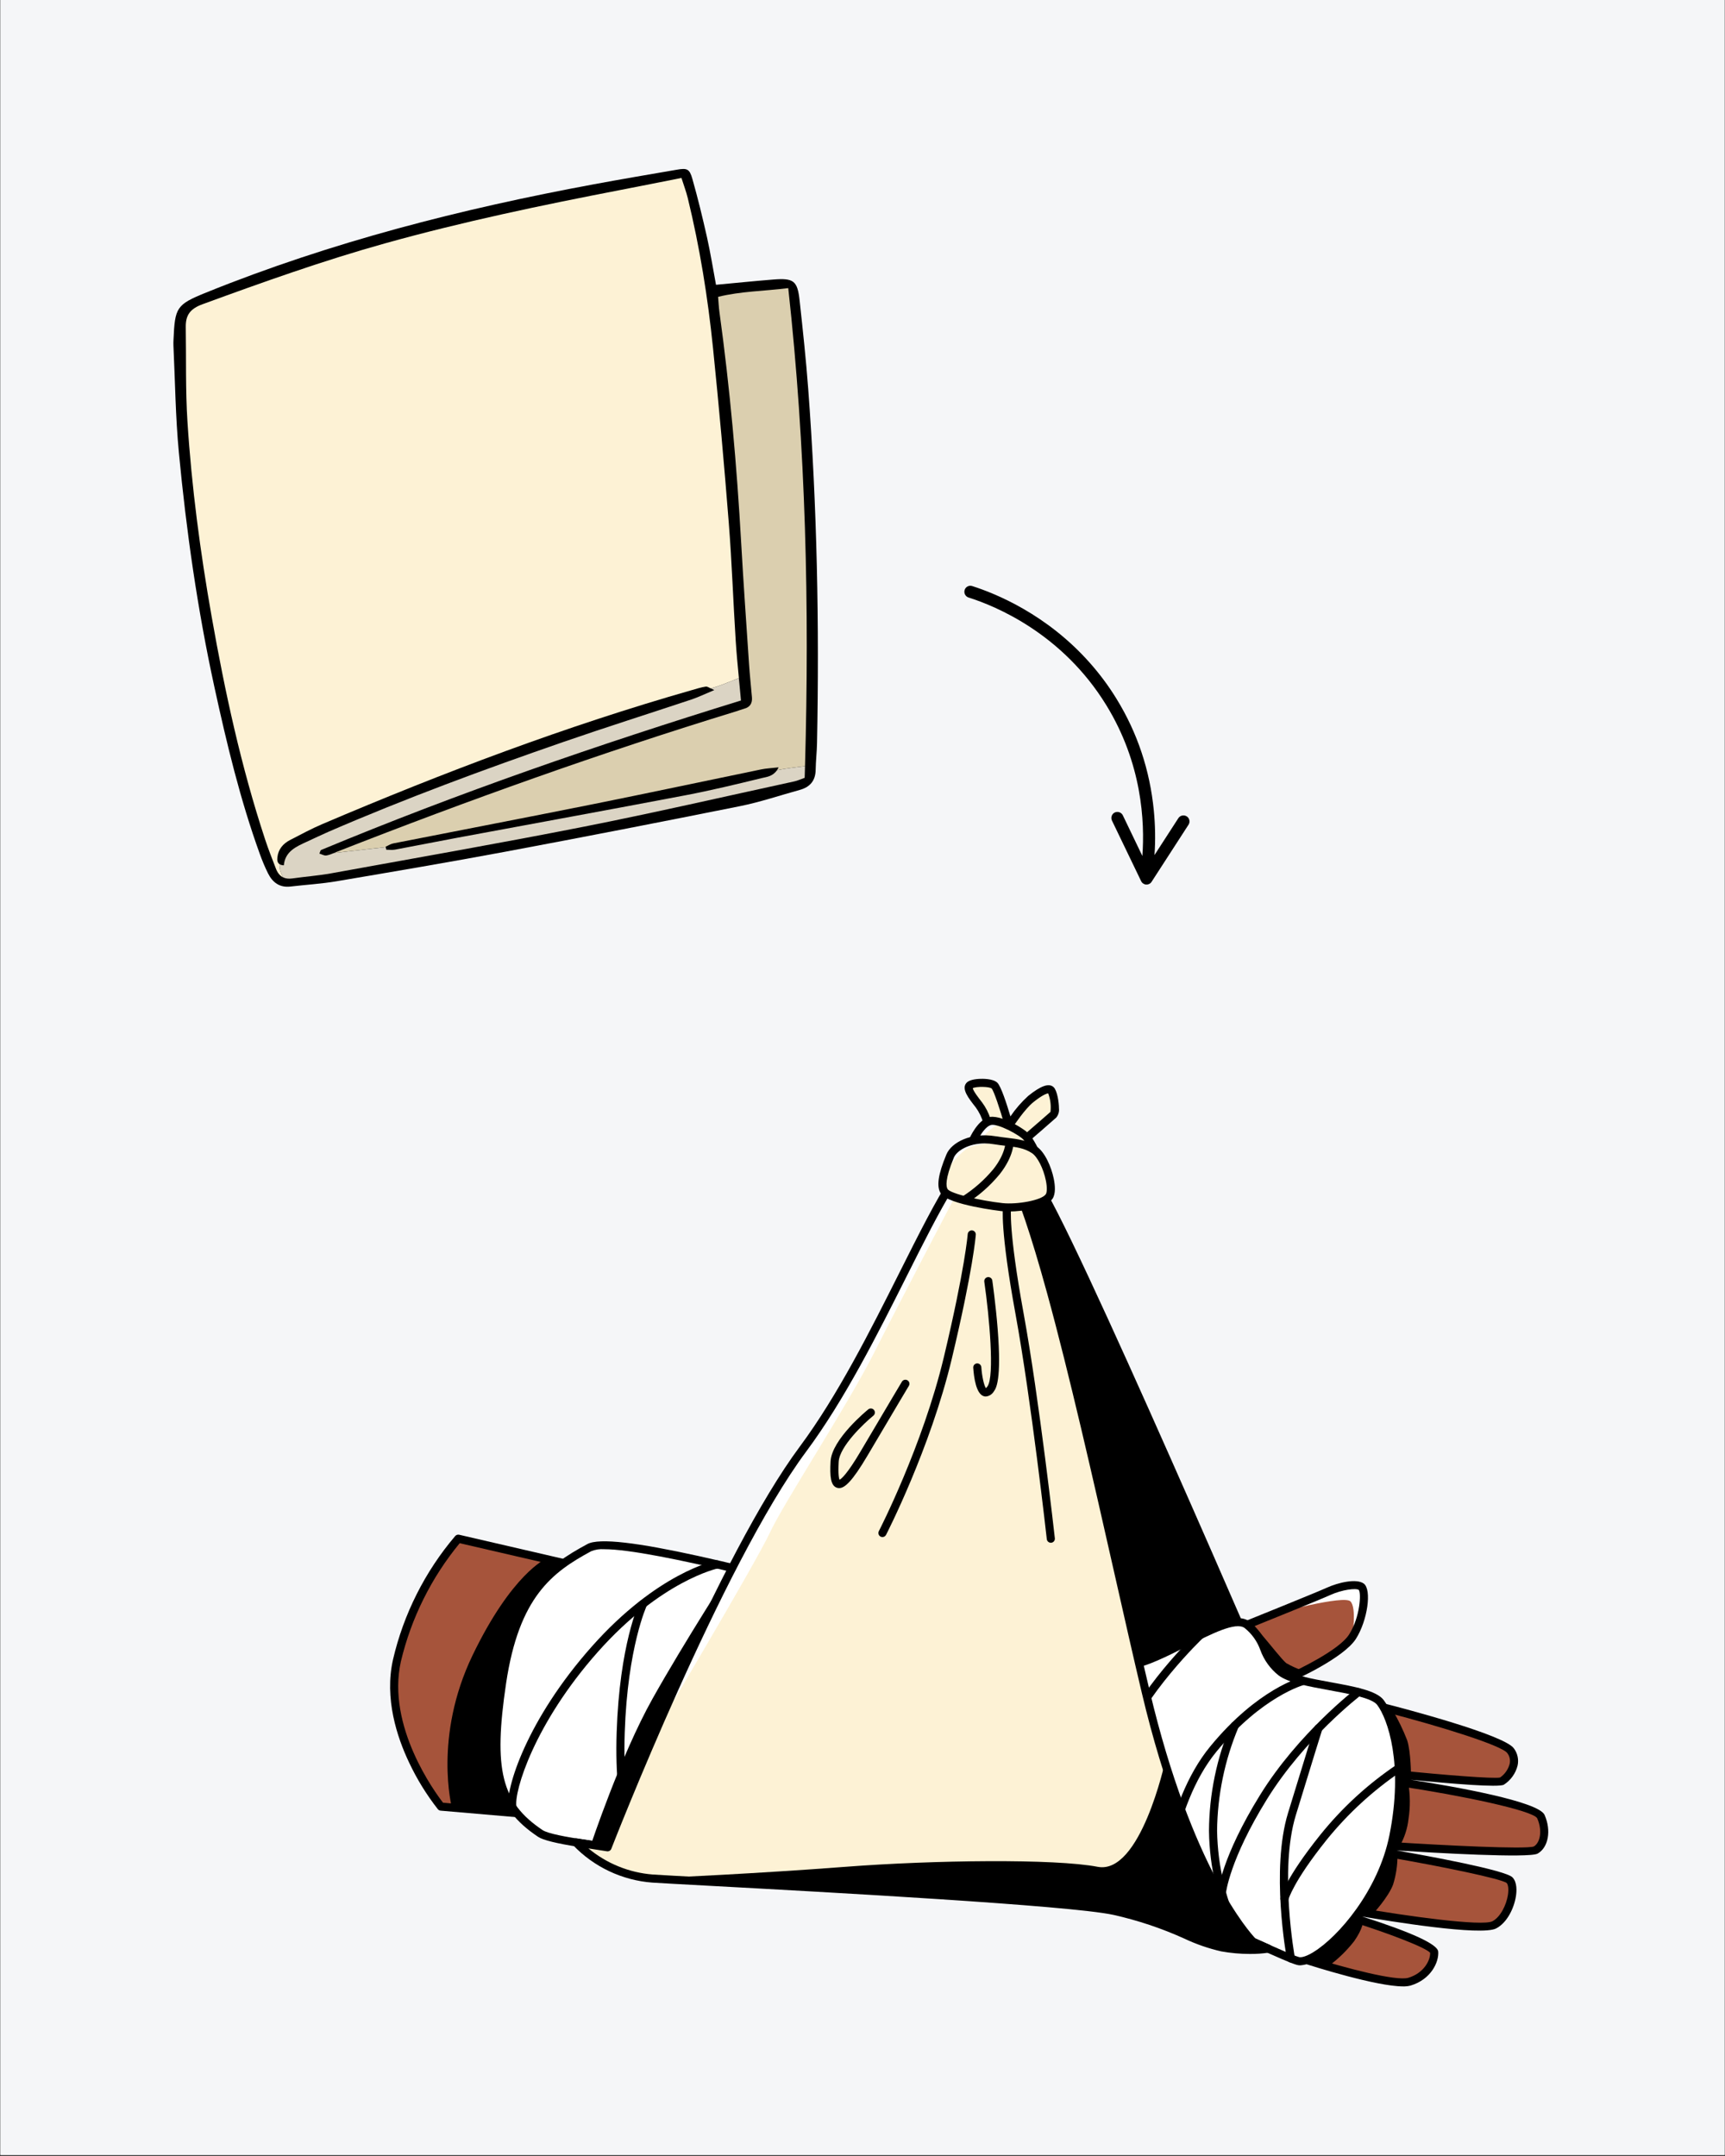 <svg xmlns="http://www.w3.org/2000/svg" xmlns:xlink="http://www.w3.org/1999/xlink" width="1080" zoomAndPan="magnify" viewBox="0 0 810 1012.5" height="1350" preserveAspectRatio="xMidYMid meet" version="1.0"><rect x="0" y="0" width="810" height="1012.5" fill="#333333" stroke="none"/><defs><clipPath id="c0d3a231ab"><path d="M 0.199 0 L 809.801 0 L 809.801 1012 L 0.199 1012 Z M 0.199 0 " clip-rule="nonzero"/></clipPath><clipPath id="319884134f"><path d="M 81.16 79 L 384.762 79 L 384.762 416.887 L 81.16 416.887 Z M 81.16 79 " clip-rule="nonzero"/></clipPath><clipPath id="e9ac3afd80"><path d="M 452 506.441 L 498 506.441 L 498 537 L 452 537 Z M 452 506.441 " clip-rule="nonzero"/></clipPath><clipPath id="1e795b7260"><path d="M 611 799 L 728 799 L 728 932.984 L 611 932.984 Z M 611 799 " clip-rule="nonzero"/></clipPath><clipPath id="4ac147ddd8"><path d="M 452 275 L 559 275 L 559 416 L 452 416 Z M 452 275 " clip-rule="nonzero"/></clipPath><clipPath id="fc1f72a044"><path d="M 538.129 416.824 L 430.773 295.613 L 468.371 262.312 L 575.727 383.523 Z M 538.129 416.824 " clip-rule="nonzero"/></clipPath><clipPath id="32de2a1461"><path d="M 430.773 295.613 L 538.129 416.824 L 575.727 383.523 L 468.371 262.312 Z M 430.773 295.613 " clip-rule="nonzero"/></clipPath><clipPath id="d36cdc50d2"><path d="M 430.773 295.613 L 538.129 416.824 L 575.727 383.523 L 468.371 262.312 Z M 430.773 295.613 " clip-rule="nonzero"/></clipPath></defs><g clip-path="url(#c0d3a231ab)"><path fill="#ffffff" d="M 0.199 0 L 809.801 0 L 809.801 1012 L 0.199 1012 Z M 0.199 0 " fill-opacity="1" fill-rule="nonzero"/><path fill="#f5f6f8" d="M 0.199 0 L 809.801 0 L 809.801 1012 L 0.199 1012 Z M 0.199 0 " fill-opacity="1" fill-rule="nonzero"/></g><g clip-path="url(#319884134f)"><path fill="#000000" d="M 383.645 349.004 C 383.562 353.188 383.074 357.355 383.004 361.535 C 382.922 366.711 380.293 369.664 375.473 370.984 C 366.145 373.547 356.938 376.691 347.473 378.586 C 310.812 385.941 274.105 393.09 237.348 399.969 C 210.969 404.898 184.492 409.379 158.031 413.859 C 150.895 415.07 143.625 415.492 136.418 416.336 C 131.297 416.938 127.988 414.418 125.852 410.141 C 124.379 407.199 123.113 404.121 121.996 401.031 C 112.762 375.508 106.469 349.195 100.695 322.734 C 92.758 286.332 87.5 249.504 83.984 212.445 C 82.406 195.789 82.23 179.012 81.438 162.289 C 81.398 161.402 81.426 160.531 81.465 159.645 C 82.148 144.352 82.719 143.086 96.844 137.367 C 155.637 113.602 216.688 98.062 278.875 86.539 C 291.852 84.129 304.859 81.922 317.867 79.688 C 322.59 78.871 323.777 79.266 325.098 83.953 C 327.684 93.035 329.918 102.242 331.988 111.461 C 333.621 118.75 334.781 126.129 336.211 133.742 C 345.605 132.871 354.336 131.973 363.066 131.277 C 372.684 130.5 374.465 131.836 375.473 141.137 C 376.973 154.934 378.469 168.73 379.504 182.566 C 383.672 237.969 384.75 293.465 383.645 349.004 Z M 383.645 349.004 " fill-opacity="1" fill-rule="nonzero"/></g><path fill="#dbcfaf" d="M 378.008 359.777 C 373.594 360.352 369.156 360.828 364.836 361.699 C 365.109 361.305 365.367 360.867 365.613 360.363 C 362.234 360.746 359.77 360.84 357.387 361.332 C 331.32 366.695 305.293 372.266 279.199 377.512 C 247.715 383.828 216.172 389.875 184.656 396.086 C 183.406 396.332 182.262 397.109 181.062 397.641 C 181.074 397.707 181.09 397.773 181.102 397.828 L 156.848 400.566 C 157.297 400.375 157.762 400.184 158.211 400.008 C 219.891 375.793 282.25 353.5 345.621 334.078 C 346.887 333.699 348.113 333.195 349.379 332.852 C 352.211 332.117 353.328 330.238 353.086 327.461 C 352.633 322.203 352.062 316.945 351.707 311.676 C 350.441 292.773 349.105 273.867 348.031 254.953 C 345.977 218.645 342.773 182.445 337.805 146.41 C 337.504 144.258 337.422 142.078 337.191 139.406 C 347.883 136.766 358.613 136.738 370.137 135.309 C 378.387 210.27 380.105 284.898 378.008 359.777 Z M 378.008 359.777 " fill-opacity="1" fill-rule="nonzero"/><path fill="#fdf2d5" d="M 131.27 405.836 C 131.188 408.18 131.855 410.289 133.027 412.074 C 131.449 411.34 130.316 409.922 129.543 407.895 C 127.812 403.371 126.016 398.863 124.504 394.273 C 113.227 360.105 105.641 325.035 99.402 289.68 C 94.035 259.297 89.977 228.707 88.016 197.914 C 87.078 183.207 87.457 168.402 87.227 153.652 C 87.133 147.988 89.242 145.004 95.223 142.828 C 123.535 132.461 151.902 122.344 180.965 114.238 C 217.465 104.066 254.508 96.332 291.676 89.152 C 300.938 87.371 310.172 85.504 319.988 83.57 C 321.023 86.84 322.184 89.891 322.957 93.023 C 328.598 116.176 332.371 139.668 334.793 163.336 C 337.598 190.727 340.051 218.168 342.215 245.609 C 343.672 264.062 344.285 282.57 345.473 301.039 C 345.84 306.758 346.383 312.48 346.957 318.445 C 342.531 320.199 338.238 322.012 333.785 323.305 C 332.613 322.719 331.988 322.34 331.418 322.434 C 329.25 322.762 327.141 323.43 325.027 324.043 C 265.746 340.957 208.219 362.773 151.551 386.922 C 146.305 389.152 141.254 391.879 136.172 394.508 C 132.879 396.207 130.617 398.879 130.25 402.703 C 130.113 403.93 130.234 405.156 131.27 405.836 Z M 131.27 405.836 " fill-opacity="1" fill-rule="nonzero"/><path fill="#dbd4c4" d="M 378.008 359.777 C 377.953 361.617 377.898 363.441 377.844 365.281 C 375.867 365.973 374.48 366.641 373.023 366.953 C 340.133 374.105 307.336 381.676 274.324 388.199 C 234.828 396.004 195.145 402.938 155.527 410.129 C 149.48 411.23 143.309 411.668 137.207 412.539 C 135.562 412.77 134.172 412.605 133.016 412.062 C 131.844 410.277 131.176 408.168 131.258 405.824 C 131.719 406.137 132.375 406.328 133.273 406.367 C 133.887 399.871 138.98 397.625 144.031 395.309 C 147.438 393.758 150.801 392.121 154.219 390.625 C 190.363 374.965 227.285 361.344 264.48 348.461 C 284.418 341.555 304.547 335.211 324.566 328.535 C 327.809 327.461 330.914 325.934 335.406 324.07 C 334.766 323.797 334.234 323.539 333.773 323.305 C 338.227 322 342.516 320.199 346.941 318.445 C 347.27 321.848 347.609 325.336 347.938 328.957 C 281.012 349.633 215.152 372.363 150.746 399.191 C 150.461 399.312 150.391 399.941 149.984 400.867 C 151.129 401.207 152.258 401.914 153.254 401.75 C 154.477 401.547 155.676 401.07 156.859 400.582 L 181.117 397.844 C 181.211 398.238 181.293 398.648 181.391 399.043 C 182.777 399.043 184.195 399.258 185.527 399 C 195.266 397.188 204.965 395.242 214.699 393.43 C 250.398 386.785 286.121 380.289 321.789 373.492 C 333.883 371.191 345.867 368.289 357.836 365.375 C 360.031 364.844 362.793 364.652 364.852 361.699 C 369.156 360.84 373.594 360.352 378.008 359.777 Z M 378.008 359.777 " fill-opacity="1" fill-rule="nonzero"/><path fill="#fdf2d5" d="M 463.578 526.992 C 462.762 524.055 461.453 521.352 459.656 518.891 C 456.926 515.418 453.828 511.449 455.191 509.836 C 456.555 508.223 464.988 507.977 466.98 509.836 C 468.973 511.695 473.738 528.664 473.738 528.664 C 473.738 528.664 479.508 519.754 483.973 516.156 C 488.438 512.559 492.113 510.699 493.438 511.938 C 494.766 513.18 496.25 521.984 494.637 523.473 C 493.027 524.961 482.238 534.266 482.238 534.266 Z M 463.578 526.992 " fill-opacity="1" fill-rule="nonzero"/><g clip-path="url(#e9ac3afd80)"><path fill="#000000" d="M 482.242 536.172 C 482.004 536.172 481.773 536.129 481.551 536.043 L 462.898 528.766 C 462.301 528.527 461.918 528.094 461.758 527.469 C 461.008 524.789 459.816 522.32 458.184 520.066 C 454.688 515.617 451.387 511.414 453.762 508.605 C 454.699 507.5 456.723 506.848 459.773 506.668 C 461.234 506.59 466.176 506.461 468.297 508.449 C 470.008 510.051 472.699 518.336 474.465 524.277 C 476.863 520.75 479.641 517.551 482.793 514.68 C 488.785 509.844 492.59 508.535 494.746 510.559 C 496.434 512.141 497.262 517.773 497.25 520.48 C 497.344 521.273 497.277 522.051 497.051 522.816 C 496.82 523.578 496.449 524.266 495.934 524.875 C 494.32 526.371 483.926 535.336 483.484 535.715 C 483.125 536.023 482.715 536.172 482.242 536.172 Z M 475.43 529.57 L 481.867 532.082 C 484.402 529.895 491.715 523.574 493.262 522.168 C 493.602 519.184 493.246 516.281 492.195 513.465 C 491.477 513.523 489.289 514.324 485.172 517.648 C 481.281 520.777 476.152 528.473 475.43 529.57 Z M 465.148 525.559 L 471.602 528.078 C 469.469 520.641 466.691 512.359 465.66 511.199 C 464.625 510.25 458.504 510.152 456.781 511.02 C 456.973 512.383 459.781 515.953 461.156 517.715 C 462.934 520.105 464.262 522.719 465.148 525.559 Z M 465.148 525.559 " fill-opacity="1" fill-rule="nonzero"/></g><path fill="#fdf2d5" d="M 456.82 535.668 C 456.82 535.668 460.152 528.059 464.492 526.582 C 468.832 525.102 480.367 531.789 482.23 534.27 C 483.508 536.051 484.625 537.934 485.578 539.91 Z M 456.82 535.668 " fill-opacity="1" fill-rule="nonzero"/><path fill="#ffffff" d="M 470.004 527.156 C 467.551 528.5 465.297 530.129 463.254 532.035 C 461.27 534.27 461.387 535.078 461.387 535.078 L 456.824 535.648 C 456.824 535.648 460.84 527.254 464.809 526.477 C 468.781 525.695 470.004 527.156 470.004 527.156 Z M 470.004 527.156 " fill-opacity="1" fill-rule="nonzero"/><path fill="#000000" d="M 485.594 541.816 C 485.5 541.816 485.406 541.809 485.312 541.797 L 456.559 537.551 C 456.414 537.531 456.273 537.492 456.137 537.438 C 456 537.387 455.871 537.316 455.754 537.234 C 455.633 537.152 455.523 537.055 455.426 536.945 C 455.328 536.836 455.242 536.719 455.172 536.59 C 455.102 536.465 455.047 536.328 455.004 536.188 C 454.965 536.047 454.941 535.902 454.934 535.758 C 454.93 535.613 454.938 535.469 454.965 535.324 C 454.992 535.18 455.035 535.039 455.094 534.906 C 455.473 534.051 458.898 526.492 463.891 524.781 C 469.473 522.867 481.742 530.434 483.766 533.133 C 485.125 535.02 486.305 537.008 487.312 539.105 C 487.383 539.25 487.43 539.398 487.461 539.559 C 487.492 539.715 487.5 539.875 487.492 540.031 C 487.48 540.191 487.449 540.348 487.402 540.5 C 487.352 540.652 487.285 540.797 487.199 540.934 C 487.113 541.066 487.012 541.191 486.895 541.301 C 486.777 541.41 486.648 541.504 486.508 541.582 C 486.367 541.656 486.219 541.715 486.066 541.758 C 485.91 541.797 485.754 541.816 485.594 541.816 Z M 459.742 534.18 L 482.105 537.477 C 481.688 536.789 481.215 536.074 480.723 535.414 C 479.043 533.172 468.238 527.293 465.129 528.379 C 463.07 529.074 461.031 531.938 459.742 534.176 Z M 459.742 534.18 " fill-opacity="1" fill-rule="nonzero"/><path fill="#000000" d="M 465.207 539.137 C 465.207 539.137 473.305 539.602 486.695 555.973 C 500.086 572.348 602.352 810.359 602.352 810.359 L 533.777 847.844 Z M 465.207 539.137 " fill-opacity="1" fill-rule="nonzero"/><path fill="#000000" d="M 533.789 849.746 C 533.516 849.746 533.254 849.691 533.004 849.574 C 532.43 849.316 532.07 848.875 531.934 848.258 L 463.355 539.551 C 463.219 538.934 463.355 538.387 463.766 537.906 C 464.172 537.418 464.691 537.195 465.324 537.238 C 466.238 537.293 474.645 538.23 488.184 554.773 C 501.59 571.16 599.934 799.879 604.113 809.605 C 604.207 809.824 604.258 810.051 604.266 810.285 C 604.277 810.523 604.242 810.754 604.164 810.977 C 604.086 811.199 603.973 811.402 603.82 811.582 C 603.668 811.762 603.488 811.91 603.277 812.023 L 534.703 849.516 C 534.418 849.672 534.113 849.75 533.789 849.746 Z M 467.781 541.93 L 535.105 844.965 L 599.941 809.52 C 590.98 788.703 497.746 572.465 485.242 557.18 C 477.105 547.242 471.043 543.402 467.781 541.93 Z M 467.781 541.93 " fill-opacity="1" fill-rule="nonzero"/><path fill="#a6543b" d="M 585.57 763.031 C 585.57 763.031 618.766 749.652 623.941 747.297 C 629.117 744.945 636.809 743.422 639.258 745.215 C 641.703 747.012 640.57 759.992 635.09 768.609 C 629.605 777.223 606.25 787.652 606.25 787.652 L 588.461 788.344 Z M 585.57 763.031 " fill-opacity="1" fill-rule="nonzero"/><path fill="#ffffff" d="M 639.137 745.32 C 636.688 743.527 628.996 745.047 623.82 747.402 C 620.902 748.73 609.07 753.562 599.309 757.527 C 599.32 757.527 631.047 748.996 634.109 752.031 C 637.172 755.07 634.965 768.715 634.965 768.715 C 640.449 760.094 641.582 747.117 639.137 745.32 Z M 639.137 745.32 " fill-opacity="1" fill-rule="nonzero"/><path fill="#000000" d="M 584.902 762.609 C 586.422 763.004 587.836 763.641 589.141 764.516 C 590.445 765.395 591.566 766.461 592.508 767.719 C 596.473 772.328 602.039 779.496 603.961 781.031 C 606.605 782.562 609.379 783.805 612.281 784.754 L 606.258 787.656 C 606.258 787.656 599.633 788.84 591.617 779.699 C 583.602 770.559 584.902 762.609 584.902 762.609 Z M 584.902 762.609 " fill-opacity="1" fill-rule="nonzero"/><path fill="#a6543b" d="M 649.734 801.871 C 649.734 801.871 704.812 816.016 709.301 822.156 C 713.785 828.297 707.914 834.953 705.219 836.473 C 702.527 837.992 656.965 833.332 656.965 833.332 L 657.004 836.887 C 657.004 836.887 720.602 846.438 723.543 853.105 C 726.484 859.777 725.117 866.555 721.07 868.836 C 717.023 871.113 653.18 866.934 653.18 866.934 L 652.203 870.316 C 652.203 870.316 705.449 879.496 708.84 882.973 C 712.227 886.453 708.84 900.176 701.684 903.941 C 694.527 907.707 638.441 897.898 638.441 897.898 L 636.012 900.887 C 636.012 900.887 673.086 912.555 673.426 916.668 C 673.762 920.781 670.422 928.059 661.844 930.641 C 653.266 933.227 613.527 920.469 613.527 920.469 Z M 649.734 801.871 " fill-opacity="1" fill-rule="nonzero"/><path fill="#000000" d="M 613.555 920.441 C 613.555 920.441 617.711 921.773 623.613 923.484 C 628.25 920.09 632.336 916.133 635.871 911.609 C 640.152 905.5 640.094 902.168 640.094 902.168 C 637.613 901.352 636.039 900.855 636.039 900.855 L 638.465 897.867 C 638.465 897.867 640.828 898.281 644.609 898.898 C 644.609 898.898 651.934 891.004 654.152 885.008 C 655.578 880.441 656.258 875.77 656.195 870.984 C 653.723 870.547 652.227 870.289 652.227 870.289 L 653.203 866.902 C 653.203 866.902 654.668 867 657.137 867.152 C 659.469 863.105 660.891 858.766 661.402 854.121 C 662.242 848.586 662.203 843.051 661.289 837.523 C 658.617 837.098 657.031 836.859 657.031 836.859 L 656.988 833.305 C 656.988 833.305 659.148 833.527 662.555 833.855 C 662.555 833.855 662.527 822.723 660.742 817.219 C 658.812 812.258 656.492 807.484 653.781 802.902 C 651.27 802.234 649.754 801.848 649.754 801.848 Z M 613.555 920.441 " fill-opacity="1" fill-rule="nonzero"/><path fill="#000000" d="M 588.461 790.25 C 588.227 790.25 588 790.207 587.785 790.125 C 587.566 790.039 587.367 789.922 587.195 789.766 C 587.02 789.609 586.879 789.43 586.773 789.223 C 586.664 789.016 586.598 788.793 586.57 788.562 L 583.68 763.246 C 583.633 762.82 583.719 762.422 583.938 762.055 C 584.156 761.688 584.461 761.426 584.859 761.266 C 585.191 761.129 618.078 747.879 623.156 745.566 C 628.234 743.258 636.926 741.145 640.379 743.684 C 644.219 746.5 642.152 761.051 636.695 769.629 C 630.969 778.633 608 788.957 607.027 789.391 C 606.805 789.492 606.57 789.547 606.328 789.555 L 588.539 790.246 Z M 587.625 764.25 L 590.148 786.379 L 605.801 785.77 C 608.625 784.477 628.711 775.098 633.484 767.594 C 638.664 759.441 639.242 748.176 638.047 746.672 C 636.715 745.699 630.113 746.566 624.723 749.02 C 620.109 751.133 593.969 761.691 587.625 764.25 Z M 587.625 764.25 " fill-opacity="1" fill-rule="nonzero"/><g clip-path="url(#1e795b7260)"><path fill="#000000" d="M 658.824 932.855 C 646.32 932.855 616.648 923.457 612.949 922.273 C 612.711 922.195 612.496 922.078 612.305 921.914 C 612.113 921.754 611.961 921.562 611.844 921.344 C 611.73 921.121 611.66 920.887 611.637 920.637 C 611.613 920.387 611.637 920.145 611.711 919.906 L 647.914 801.316 C 647.984 801.082 648.098 800.871 648.254 800.68 C 648.406 800.488 648.59 800.332 648.805 800.215 C 649.016 800.094 649.246 800.02 649.488 799.984 C 649.73 799.953 649.969 799.969 650.207 800.031 C 659.516 802.418 706.184 814.672 710.836 821.035 C 711.711 822.195 712.305 823.488 712.613 824.914 C 712.922 826.336 712.914 827.758 712.598 829.18 C 712.133 831.027 711.344 832.723 710.23 834.27 C 709.117 835.816 707.762 837.102 706.156 838.129 C 703.73 839.5 682.164 837.75 662.414 835.793 C 683.73 839.125 722.488 846.008 725.281 852.336 C 728.516 859.66 727.074 867.633 722.012 870.488 C 718.02 872.73 673.352 870.125 655.766 869 C 671.074 871.684 706.922 878.27 710.203 881.641 C 712.469 883.961 712.188 888.219 711.82 890.547 C 710.941 896.09 707.738 902.906 702.566 905.617 C 695.531 909.316 651.773 902.121 639.621 900.027 C 663.039 907.535 675.047 913.078 675.332 916.504 C 675.73 921.391 671.988 929.566 662.398 932.453 C 661.227 932.754 660.035 932.891 658.824 932.855 Z M 615.898 919.219 C 631.727 924.203 655.621 930.512 661.301 928.812 C 668.59 926.617 671.672 920.621 671.547 917.074 C 669.453 914.547 651.348 907.703 635.445 902.695 C 635.297 902.648 635.16 902.586 635.027 902.504 C 634.895 902.422 634.773 902.328 634.664 902.219 C 634.555 902.105 634.461 901.984 634.379 901.852 C 634.301 901.719 634.238 901.578 634.195 901.43 C 634.148 901.281 634.125 901.129 634.117 900.973 C 634.109 900.816 634.121 900.664 634.148 900.512 C 634.18 900.359 634.227 900.215 634.293 900.074 C 634.359 899.934 634.441 899.801 634.539 899.68 L 636.965 896.695 C 637.184 896.43 637.453 896.234 637.777 896.113 C 638.098 895.992 638.43 895.961 638.77 896.02 C 660.203 899.77 695.992 904.77 700.801 902.258 C 704.605 900.254 707.332 894.551 708.062 889.957 C 708.535 886.945 708.113 884.945 707.48 884.297 C 704.977 882.297 677.242 876.559 651.879 872.188 C 651.613 872.141 651.367 872.043 651.145 871.895 C 650.918 871.742 650.734 871.551 650.59 871.324 C 650.449 871.094 650.355 870.844 650.32 870.578 C 650.281 870.309 650.301 870.047 650.375 869.785 L 651.352 866.402 C 651.484 865.98 651.73 865.641 652.094 865.383 C 652.457 865.129 652.859 865.012 653.305 865.031 C 677.242 866.598 716.578 868.566 720.219 867.141 C 723.039 865.543 724.5 859.992 721.805 853.875 C 719.543 850.207 686.934 843.305 656.723 838.77 C 656.5 838.734 656.289 838.664 656.09 838.555 C 655.895 838.445 655.719 838.309 655.57 838.137 C 655.422 837.965 655.309 837.773 655.227 837.562 C 655.148 837.352 655.105 837.133 655.102 836.91 L 655.062 833.355 C 655.055 832.785 655.262 832.312 655.68 831.926 C 656.102 831.551 656.594 831.387 657.156 831.438 C 677.953 833.566 701.43 835.434 704.395 834.75 C 705.496 833.984 706.434 833.055 707.203 831.957 C 707.973 830.863 708.531 829.668 708.879 828.371 C 709.086 827.48 709.094 826.59 708.898 825.699 C 708.703 824.805 708.324 824 707.766 823.277 C 705.172 819.727 676.934 810.891 651.02 804.168 Z M 615.898 919.219 " fill-opacity="1" fill-rule="nonzero"/></g><path fill="#a6543b" d="M 215.18 722.605 L 556.945 801.68 L 544.188 877.484 L 207.07 848.426 C 207.07 848.426 178.676 814.051 186.395 779.797 C 188.871 769.266 192.543 759.164 197.406 749.5 C 202.27 739.832 208.195 730.867 215.18 722.605 Z M 215.18 722.605 " fill-opacity="1" fill-rule="nonzero"/><path fill="#000000" d="M 256.254 732.105 C 256.254 732.105 240.41 738.977 221.926 777.301 C 203.441 815.621 212.191 848.867 212.191 848.867 L 242.758 851.504 L 264.418 733.996 Z M 256.254 732.105 " fill-opacity="1" fill-rule="nonzero"/><path fill="#000000" d="M 544.188 879.387 C 544.133 879.387 544.078 879.387 544.023 879.387 L 206.906 850.32 C 206.375 850.273 205.941 850.047 205.602 849.637 C 200.289 842.852 195.793 835.562 192.121 827.766 C 186.395 815.758 180.43 797.598 184.539 779.379 C 187.027 768.676 190.742 758.414 195.688 748.598 C 200.629 738.785 206.66 729.691 213.777 721.316 C 214.012 721.066 214.289 720.891 214.617 720.789 C 214.945 720.684 215.273 720.672 215.609 720.746 L 557.375 799.82 C 557.609 799.875 557.828 799.973 558.027 800.109 C 558.227 800.246 558.395 800.418 558.527 800.617 C 558.664 800.82 558.758 801.039 558.809 801.277 C 558.855 801.512 558.863 801.75 558.82 801.992 L 546.062 877.797 C 546.027 878.02 545.953 878.227 545.84 878.422 C 545.73 878.617 545.59 878.789 545.418 878.934 C 545.246 879.078 545.055 879.191 544.844 879.27 C 544.633 879.348 544.414 879.387 544.188 879.387 Z M 208.047 846.602 L 542.605 875.441 L 554.777 803.129 L 215.859 724.715 C 209.207 732.793 203.547 741.516 198.887 750.887 C 194.223 760.258 190.68 770.035 188.25 780.215 C 181.379 810.695 204.375 841.871 208.047 846.602 Z M 208.047 846.602 " fill-opacity="1" fill-rule="nonzero"/><path fill="#ffffff" d="M 276.707 726.801 C 256.766 737.598 241.797 749.812 235.766 790.215 C 229.734 830.613 233.348 847.422 253.742 861.035 C 269.133 871.305 503.172 883.586 527.246 888.469 C 551.32 893.352 601.031 918.562 609.465 920.914 C 617.898 923.266 647.434 896.23 654.266 862.34 C 661.098 828.453 653.684 806.824 648.207 799.535 C 642.73 792.246 610.496 791.988 601.535 785.297 C 592.574 778.605 594.531 769.723 585.562 763.035 C 576.594 756.344 547.773 779.562 529.953 782.102 C 512.133 784.641 295.988 716.367 276.707 726.801 Z M 276.707 726.801 " fill-opacity="1" fill-rule="nonzero"/><path fill="#ffffff" d="M 601.531 785.285 C 592.57 778.594 594.523 769.711 585.555 763.02 C 576.586 756.328 547.766 779.547 529.945 782.086 C 514.816 784.242 356.742 735.367 297.555 726.938 C 298.645 727.289 457.238 778.676 481.047 788.457 C 504.938 798.27 517.387 821.168 525.254 833.469 C 533.121 845.773 544.02 810.953 550.5 802.652 C 556.977 794.348 581.191 791.145 588.449 788.336 C 595.711 785.523 607.781 800.547 621.199 797.191 C 634.617 793.836 648.195 799.516 648.195 799.516 C 642.723 792.234 610.496 791.973 601.531 785.285 Z M 601.531 785.285 " fill-opacity="1" fill-rule="nonzero"/><path fill="#000000" d="M 240.609 850.598 C 240.387 850.598 240.168 850.559 239.957 850.484 C 239.746 850.406 239.555 850.293 239.383 850.148 C 239.211 850.004 239.07 849.836 238.961 849.641 C 238.848 849.445 238.773 849.234 238.738 849.016 C 237.215 840.051 247.391 807.633 277.816 773.324 C 308.535 738.68 335.289 733.035 336.414 732.82 C 336.66 732.773 336.906 732.777 337.148 732.828 C 337.395 732.879 337.621 732.973 337.824 733.113 C 338.031 733.254 338.207 733.43 338.344 733.637 C 338.48 733.844 338.574 734.07 338.625 734.316 C 338.672 734.562 338.676 734.805 338.625 735.051 C 338.578 735.297 338.488 735.523 338.348 735.73 C 338.211 735.941 338.039 736.117 337.836 736.258 C 337.629 736.398 337.402 736.496 337.16 736.547 C 336.895 736.602 310.453 742.254 280.66 775.852 C 250.867 809.453 241.297 841.34 242.492 848.375 C 242.535 848.625 242.527 848.871 242.473 849.117 C 242.414 849.363 242.312 849.59 242.168 849.797 C 242.023 850.004 241.84 850.172 241.629 850.305 C 241.414 850.441 241.184 850.527 240.934 850.57 C 240.824 850.59 240.719 850.598 240.609 850.598 Z M 240.609 850.598 " fill-opacity="1" fill-rule="nonzero"/><path fill="#000000" d="M 299.625 870.875 C 299.309 870.875 299.008 870.801 298.727 870.652 C 298.445 870.5 298.219 870.293 298.043 870.027 C 297.641 869.43 288.188 854.793 289.562 813.512 C 290.922 772.434 299.957 753.062 300.344 752.258 C 300.461 752.047 300.613 751.867 300.801 751.715 C 300.988 751.562 301.199 751.449 301.43 751.379 C 301.656 751.305 301.895 751.277 302.133 751.297 C 302.375 751.312 302.602 751.371 302.82 751.477 C 303.035 751.582 303.227 751.723 303.391 751.898 C 303.555 752.074 303.68 752.273 303.77 752.5 C 303.859 752.723 303.902 752.957 303.902 753.195 C 303.898 753.438 303.855 753.668 303.766 753.895 C 303.676 754.082 294.688 773.469 293.352 813.641 C 292.02 853.707 301.102 867.781 301.195 867.918 C 301.387 868.207 301.496 868.527 301.512 868.879 C 301.531 869.23 301.457 869.559 301.289 869.867 C 301.125 870.18 300.895 870.422 300.594 870.605 C 300.293 870.785 299.965 870.875 299.613 870.875 Z M 299.625 870.875 " fill-opacity="1" fill-rule="nonzero"/><path fill="#000000" d="M 320.102 872.957 C 319.73 872.957 319.391 872.855 319.078 872.656 C 318.766 872.457 318.531 872.188 318.379 871.852 C 317.965 870.953 308.391 849.203 323.203 798.223 C 338.109 746.922 361.898 739.539 362.902 739.25 C 363.145 739.18 363.391 739.16 363.641 739.188 C 363.891 739.215 364.129 739.289 364.348 739.41 C 364.57 739.531 364.758 739.691 364.918 739.887 C 365.074 740.086 365.188 740.305 365.258 740.547 C 365.328 740.789 365.352 741.035 365.324 741.285 C 365.293 741.535 365.219 741.773 365.098 741.992 C 364.977 742.215 364.816 742.402 364.621 742.562 C 364.426 742.719 364.203 742.832 363.961 742.902 C 363.66 742.996 341.074 750.352 326.855 799.285 C 312.504 848.668 321.742 870.059 321.836 870.27 C 321.938 870.5 321.996 870.738 322.004 870.992 C 322.012 871.242 321.969 871.488 321.879 871.723 C 321.793 871.961 321.66 872.168 321.488 872.352 C 321.316 872.539 321.113 872.68 320.883 872.785 C 320.637 872.898 320.375 872.957 320.102 872.957 Z M 320.102 872.957 " fill-opacity="1" fill-rule="nonzero"/><path fill="#000000" d="M 317.152 842.535 C 317.066 842.531 316.98 842.527 316.891 842.516 C 316.641 842.48 316.41 842.398 316.191 842.273 C 315.973 842.145 315.789 841.98 315.637 841.781 C 315.484 841.578 315.375 841.359 315.312 841.113 C 315.246 840.871 315.23 840.625 315.266 840.375 C 315.395 839.441 318.648 817.148 340.559 788.379 C 362.551 759.504 398.211 749.125 399.719 748.695 C 399.961 748.625 400.207 748.605 400.461 748.637 C 400.711 748.664 400.945 748.738 401.168 748.863 C 401.387 748.984 401.578 749.145 401.734 749.344 C 401.891 749.543 402.004 749.762 402.074 750.004 C 402.141 750.246 402.16 750.496 402.133 750.746 C 402.102 750.996 402.027 751.23 401.902 751.453 C 401.781 751.672 401.621 751.859 401.422 752.02 C 401.223 752.176 401.004 752.285 400.758 752.355 C 400.402 752.457 364.793 762.844 343.586 790.684 C 322.332 818.586 319.066 840.672 319.035 840.891 C 319.004 841.117 318.934 841.332 318.824 841.535 C 318.715 841.734 318.574 841.914 318.402 842.062 C 318.23 842.215 318.035 842.332 317.82 842.414 C 317.605 842.492 317.383 842.535 317.152 842.535 Z M 317.152 842.535 " fill-opacity="1" fill-rule="nonzero"/><path fill="#000000" d="M 354.074 875.992 C 353.641 875.992 353.254 875.859 352.91 875.598 C 352.57 875.332 352.344 874.992 352.234 874.574 C 351.812 872.965 342.25 834.777 367.91 794.527 C 393.641 754.172 413.406 752.41 414.238 752.352 C 414.488 752.34 414.73 752.375 414.969 752.457 C 415.207 752.539 415.422 752.664 415.609 752.828 C 415.801 752.992 415.949 753.188 416.062 753.414 C 416.176 753.637 416.242 753.875 416.262 754.125 C 416.277 754.375 416.246 754.621 416.168 754.859 C 416.086 755.094 415.965 755.309 415.801 755.5 C 415.637 755.688 415.441 755.84 415.215 755.949 C 414.992 756.062 414.754 756.129 414.504 756.148 C 414.242 756.172 395.574 758.215 371.113 796.574 C 346.391 835.371 355.816 873.234 355.914 873.613 C 355.977 873.855 355.992 874.102 355.957 874.352 C 355.922 874.602 355.84 874.836 355.715 875.055 C 355.586 875.273 355.422 875.457 355.219 875.609 C 355.02 875.762 354.797 875.867 354.551 875.934 C 354.395 875.973 354.234 875.992 354.074 875.992 Z M 354.074 875.992 " fill-opacity="1" fill-rule="nonzero"/><path fill="#000000" d="M 397 879.434 C 396.48 879.434 396.035 879.254 395.668 878.887 C 395.145 878.375 382.848 865.875 379.793 827.793 C 376.75 789.859 386.734 770.512 387.16 769.707 C 387.281 769.484 387.438 769.293 387.629 769.133 C 387.824 768.969 388.043 768.852 388.281 768.777 C 388.523 768.703 388.77 768.68 389.02 768.703 C 389.273 768.727 389.508 768.797 389.73 768.914 C 389.953 769.031 390.148 769.188 390.309 769.383 C 390.469 769.578 390.586 769.793 390.66 770.035 C 390.734 770.277 390.758 770.523 390.734 770.773 C 390.711 771.023 390.641 771.262 390.523 771.484 C 390.426 771.676 380.637 790.777 383.586 827.488 C 386.508 863.93 398.23 876.066 398.344 876.184 C 398.613 876.457 398.789 876.781 398.863 877.16 C 398.938 877.539 398.902 877.902 398.754 878.258 C 398.609 878.617 398.375 878.898 398.055 879.113 C 397.734 879.328 397.379 879.434 396.996 879.434 Z M 397 879.434 " fill-opacity="1" fill-rule="nonzero"/><path fill="#000000" d="M 384.57 849.746 L 384.496 849.746 C 384.242 849.738 384.004 849.68 383.773 849.574 C 383.547 849.469 383.344 849.324 383.176 849.137 C 383.004 848.953 382.875 848.742 382.785 848.508 C 382.699 848.27 382.66 848.027 382.668 847.773 C 382.699 846.953 383.578 827.398 395.434 803.898 C 407.289 780.398 434.113 759.488 435.25 758.613 C 435.449 758.465 435.668 758.359 435.91 758.297 C 436.152 758.238 436.395 758.223 436.641 758.258 C 436.891 758.289 437.121 758.371 437.336 758.496 C 437.551 758.621 437.734 758.781 437.887 758.977 C 438.039 759.176 438.148 759.395 438.215 759.633 C 438.281 759.871 438.301 760.117 438.27 760.363 C 438.242 760.609 438.168 760.844 438.047 761.062 C 437.926 761.281 437.77 761.465 437.574 761.621 C 437.305 761.832 410.289 782.875 398.82 805.609 C 395.414 812.195 392.672 819.051 390.594 826.168 C 388.512 833.285 387.137 840.535 386.457 847.922 C 386.449 848.164 386.395 848.398 386.293 848.621 C 386.195 848.844 386.055 849.043 385.879 849.211 C 385.703 849.383 385.504 849.512 385.277 849.605 C 385.051 849.699 384.816 849.746 384.57 849.746 Z M 384.57 849.746 " fill-opacity="1" fill-rule="nonzero"/><path fill="#000000" d="M 425.156 881.574 C 424.785 881.574 424.445 881.473 424.133 881.273 C 423.82 881.074 423.586 880.805 423.43 880.469 C 422.797 879.098 408.125 846.457 423.48 812.066 C 438.781 777.797 463.383 766.488 464.422 766.023 C 464.652 765.926 464.891 765.875 465.141 765.875 C 465.387 765.871 465.629 765.914 465.859 766.008 C 466.09 766.098 466.297 766.227 466.477 766.398 C 466.656 766.57 466.797 766.77 466.898 767 C 467 767.227 467.055 767.461 467.062 767.711 C 467.07 767.961 467.031 768.199 466.945 768.434 C 466.859 768.668 466.734 768.875 466.566 769.059 C 466.398 769.242 466.203 769.387 465.977 769.492 C 465.734 769.605 441.637 780.75 426.953 813.613 C 412.309 846.391 426.738 878.555 426.887 878.879 C 426.953 879.023 427 879.172 427.027 879.332 C 427.055 879.488 427.066 879.645 427.055 879.805 C 427.043 879.965 427.012 880.117 426.961 880.27 C 426.91 880.422 426.844 880.562 426.758 880.699 C 426.672 880.832 426.57 880.953 426.453 881.062 C 426.336 881.172 426.207 881.262 426.07 881.34 C 425.93 881.418 425.781 881.473 425.629 881.512 C 425.473 881.555 425.316 881.574 425.156 881.574 Z M 425.156 881.574 " fill-opacity="1" fill-rule="nonzero"/><path fill="#000000" d="M 458.898 884.113 C 458.562 884.113 458.25 884.031 457.957 883.863 C 457.664 883.699 457.43 883.473 457.258 883.18 C 456.535 881.961 439.504 852.945 436.91 825.031 C 434.309 797.047 438.105 788.352 438.27 787.992 C 438.371 787.762 438.516 787.555 438.699 787.379 C 438.883 787.203 439.094 787.07 439.332 786.98 C 439.57 786.891 439.816 786.848 440.074 786.859 C 440.328 786.867 440.57 786.922 440.801 787.027 C 441.035 787.137 441.234 787.281 441.41 787.469 C 441.582 787.656 441.711 787.871 441.797 788.109 C 441.887 788.352 441.922 788.598 441.91 788.852 C 441.898 789.105 441.836 789.348 441.727 789.578 C 441.699 789.641 438.223 798.043 440.699 824.68 C 443.219 851.738 460.367 880.949 460.539 881.242 C 460.711 881.539 460.801 881.855 460.805 882.195 C 460.805 882.535 460.723 882.855 460.555 883.152 C 460.387 883.449 460.152 883.684 459.859 883.855 C 459.562 884.027 459.246 884.113 458.906 884.113 Z M 458.898 884.113 " fill-opacity="1" fill-rule="nonzero"/><path fill="#000000" d="M 475.641 885.398 C 475.262 885.398 474.914 885.293 474.602 885.086 C 474.285 884.879 474.051 884.605 473.898 884.258 C 473.348 883 460.379 853.137 462.375 819.496 C 464.387 785.457 481.961 771.664 482.723 771.098 C 482.922 770.945 483.145 770.836 483.387 770.773 C 483.633 770.707 483.879 770.691 484.129 770.727 C 484.379 770.758 484.609 770.84 484.828 770.965 C 485.047 771.09 485.23 771.254 485.387 771.453 C 485.539 771.656 485.648 771.875 485.711 772.121 C 485.777 772.363 485.793 772.609 485.758 772.859 C 485.727 773.109 485.648 773.344 485.52 773.562 C 485.395 773.781 485.23 773.965 485.031 774.117 C 484.863 774.246 468.078 787.535 466.176 819.723 C 464.238 852.418 477.254 882.426 477.395 882.723 C 477.457 882.867 477.504 883.02 477.527 883.172 C 477.555 883.328 477.562 883.484 477.547 883.645 C 477.535 883.801 477.504 883.953 477.449 884.102 C 477.398 884.25 477.332 884.391 477.246 884.523 C 477.156 884.656 477.059 884.777 476.941 884.883 C 476.824 884.988 476.699 885.082 476.559 885.156 C 476.418 885.23 476.273 885.289 476.121 885.328 C 475.969 885.367 475.812 885.387 475.656 885.387 Z M 475.641 885.398 " fill-opacity="1" fill-rule="nonzero"/><path fill="#000000" d="M 473.004 878.492 C 472.578 878.492 472.195 878.363 471.855 878.109 C 471.52 877.852 471.289 877.52 471.176 877.109 C 470.949 876.316 465.793 857.391 476.879 832.863 C 487.84 808.629 516.816 780.73 518.039 779.555 C 518.223 779.379 518.43 779.246 518.664 779.156 C 518.898 779.062 519.145 779.02 519.395 779.027 C 519.648 779.031 519.891 779.086 520.121 779.188 C 520.352 779.289 520.555 779.43 520.727 779.613 C 520.902 779.797 521.035 780.004 521.129 780.238 C 521.219 780.473 521.262 780.719 521.254 780.969 C 521.25 781.223 521.195 781.465 521.094 781.695 C 520.992 781.926 520.852 782.129 520.668 782.301 C 520.375 782.586 491.004 810.875 480.352 834.43 C 469.863 857.633 474.785 875.887 474.836 876.078 C 474.906 876.32 474.926 876.566 474.895 876.82 C 474.863 877.07 474.789 877.305 474.664 877.523 C 474.539 877.742 474.379 877.934 474.18 878.086 C 473.984 878.242 473.762 878.355 473.52 878.422 C 473.352 878.473 473.18 878.496 473.004 878.492 Z M 473.004 878.492 " fill-opacity="1" fill-rule="nonzero"/><path fill="#000000" d="M 515.41 888.82 C 515.055 888.82 514.723 888.727 514.418 888.539 C 514.113 888.352 513.879 888.102 513.715 887.781 C 513.445 887.25 507.09 874.414 504.836 841.152 C 502.586 807.926 507.75 790.91 507.969 790.199 C 508.043 789.957 508.16 789.742 508.32 789.547 C 508.484 789.355 508.676 789.199 508.898 789.082 C 509.121 788.965 509.359 788.895 509.609 788.871 C 509.863 788.848 510.109 788.875 510.348 788.949 C 510.59 789.023 510.809 789.141 511 789.305 C 511.195 789.465 511.352 789.656 511.469 789.879 C 511.586 790.102 511.656 790.34 511.68 790.59 C 511.699 790.844 511.676 791.09 511.602 791.328 C 511.547 791.496 506.438 808.469 508.633 840.895 C 510.82 873.223 517.047 885.938 517.109 886.062 C 517.184 886.207 517.234 886.359 517.27 886.52 C 517.305 886.676 517.316 886.836 517.312 887 C 517.305 887.16 517.277 887.32 517.23 887.477 C 517.184 887.629 517.117 887.777 517.031 887.914 C 516.945 888.055 516.844 888.18 516.727 888.293 C 516.609 888.402 516.48 888.5 516.34 888.578 C 516.195 888.656 516.047 888.719 515.891 888.758 C 515.734 888.801 515.574 888.82 515.41 888.82 Z M 515.41 888.82 " fill-opacity="1" fill-rule="nonzero"/><path fill="#000000" d="M 512.434 880.25 C 512.371 880.25 512.305 880.246 512.242 880.238 C 511.992 880.215 511.754 880.141 511.535 880.02 C 511.312 879.898 511.121 879.742 510.965 879.543 C 510.805 879.348 510.688 879.129 510.617 878.887 C 510.547 878.645 510.523 878.398 510.551 878.148 C 510.582 877.836 513.922 846.906 523.777 820.363 C 533.707 793.625 561.109 767.574 562.27 766.477 C 562.453 766.305 562.66 766.172 562.898 766.082 C 563.133 765.992 563.375 765.953 563.629 765.961 C 563.879 765.969 564.121 766.023 564.352 766.125 C 564.582 766.23 564.785 766.371 564.957 766.555 C 565.129 766.738 565.262 766.949 565.352 767.184 C 565.441 767.422 565.48 767.664 565.477 767.918 C 565.469 768.168 565.414 768.41 565.309 768.641 C 565.207 768.871 565.062 769.07 564.879 769.246 C 564.602 769.508 536.961 795.793 527.344 821.688 C 517.656 847.773 514.363 878.242 514.332 878.551 C 514.305 878.781 514.238 879.004 514.133 879.215 C 514.027 879.426 513.883 879.609 513.711 879.766 C 513.535 879.922 513.336 880.043 513.117 880.125 C 512.895 880.211 512.668 880.25 512.434 880.25 Z M 512.434 880.25 " fill-opacity="1" fill-rule="nonzero"/><path fill="#000000" d="M 545.66 895.906 L 545.578 895.906 C 545.328 895.895 545.086 895.836 544.859 895.73 C 544.629 895.625 544.43 895.48 544.258 895.293 C 544.086 895.105 543.961 894.895 543.871 894.66 C 543.785 894.422 543.746 894.18 543.758 893.926 C 543.84 892.035 545.969 847.305 568.301 820.141 C 590.633 792.973 610.758 787.727 611.602 787.52 C 611.848 787.461 612.09 787.453 612.336 787.492 C 612.582 787.535 612.812 787.617 613.023 787.75 C 613.238 787.879 613.418 788.043 613.566 788.246 C 613.715 788.445 613.816 788.668 613.879 788.91 C 613.938 789.152 613.949 789.395 613.914 789.645 C 613.879 789.891 613.797 790.121 613.672 790.336 C 613.547 790.551 613.383 790.734 613.184 790.883 C 612.984 791.035 612.766 791.145 612.523 791.207 C 612.336 791.258 592.695 796.457 571.242 822.551 C 549.723 848.727 547.574 893.637 547.559 894.086 C 547.547 894.332 547.492 894.566 547.391 894.789 C 547.289 895.012 547.152 895.207 546.973 895.375 C 546.797 895.547 546.594 895.676 546.367 895.77 C 546.141 895.859 545.906 895.906 545.66 895.906 Z M 545.66 895.906 " fill-opacity="1" fill-rule="nonzero"/><path fill="#000000" d="M 581.223 910.629 C 580.871 910.629 580.543 910.539 580.242 910.359 C 579.941 910.176 579.707 909.93 579.543 909.621 C 575.758 901.855 572.867 893.773 570.867 885.375 C 568.871 876.973 567.812 868.453 567.699 859.82 C 567.75 851.18 568.648 842.629 570.402 834.172 C 572.152 825.711 574.719 817.508 578.105 809.559 C 578.211 809.328 578.355 809.129 578.543 808.961 C 578.727 808.789 578.938 808.66 579.176 808.574 C 579.41 808.488 579.656 808.449 579.906 808.461 C 580.16 808.469 580.398 808.527 580.629 808.633 C 580.855 808.738 581.055 808.887 581.227 809.07 C 581.398 809.258 581.527 809.469 581.613 809.703 C 581.699 809.941 581.738 810.184 581.73 810.438 C 581.719 810.688 581.66 810.93 581.555 811.156 C 578.316 818.863 575.852 826.805 574.16 834.992 C 572.469 843.176 571.582 851.445 571.5 859.805 C 571.648 868.125 572.688 876.336 574.609 884.438 C 576.535 892.535 579.301 900.336 582.91 907.836 C 582.988 907.98 583.047 908.133 583.082 908.293 C 583.121 908.453 583.137 908.617 583.133 908.781 C 583.129 908.941 583.102 909.105 583.055 909.262 C 583.012 909.418 582.945 909.566 582.859 909.707 C 582.777 909.848 582.676 909.977 582.559 910.09 C 582.441 910.203 582.309 910.301 582.168 910.383 C 582.023 910.465 581.875 910.523 581.715 910.566 C 581.559 910.609 581.395 910.629 581.23 910.629 Z M 581.223 910.629 " fill-opacity="1" fill-rule="nonzero"/><path fill="#000000" d="M 573.77 890.797 C 573.707 890.801 573.645 890.801 573.578 890.797 C 573.328 890.773 573.094 890.699 572.871 890.582 C 572.648 890.465 572.457 890.309 572.293 890.113 C 572.133 889.918 572.016 889.703 571.941 889.461 C 571.871 889.219 571.844 888.973 571.867 888.723 C 571.93 888.062 573.617 872.152 591.699 842.938 C 609.73 813.805 636.426 793.324 636.695 793.113 C 636.895 792.961 637.117 792.852 637.359 792.789 C 637.605 792.727 637.852 792.711 638.102 792.746 C 638.352 792.777 638.582 792.859 638.801 792.984 C 639.02 793.113 639.203 793.277 639.355 793.477 C 639.508 793.676 639.617 793.898 639.68 794.141 C 639.746 794.387 639.762 794.633 639.727 794.883 C 639.691 795.133 639.613 795.363 639.488 795.582 C 639.359 795.801 639.199 795.984 638.996 796.141 C 638.734 796.328 612.582 816.418 594.934 844.934 C 577.316 873.395 575.668 888.922 575.652 889.078 C 575.629 889.312 575.566 889.535 575.461 889.746 C 575.355 889.957 575.215 890.141 575.043 890.297 C 574.867 890.457 574.672 890.578 574.453 890.664 C 574.234 890.75 574.004 890.793 573.77 890.797 Z M 573.77 890.797 " fill-opacity="1" fill-rule="nonzero"/><path fill="#000000" d="M 606.156 921.625 C 605.934 921.625 605.719 921.586 605.508 921.512 C 605.301 921.438 605.109 921.328 604.941 921.184 C 604.77 921.043 604.629 920.875 604.516 920.684 C 604.402 920.492 604.328 920.289 604.285 920.07 C 603.973 918.359 596.68 878.082 604.801 851.457 C 612.789 825.262 617.219 811.184 617.262 811.043 C 617.34 810.805 617.457 810.586 617.617 810.395 C 617.781 810.199 617.973 810.047 618.199 809.93 C 618.422 809.812 618.66 809.742 618.91 809.723 C 619.16 809.699 619.406 809.727 619.648 809.801 C 619.887 809.875 620.105 809.996 620.297 810.156 C 620.492 810.32 620.645 810.512 620.762 810.734 C 620.879 810.961 620.949 811.195 620.973 811.449 C 620.992 811.699 620.965 811.945 620.891 812.188 C 620.848 812.324 616.426 826.391 608.438 852.57 C 600.59 878.301 607.953 918.973 608.027 919.379 C 608.074 919.625 608.07 919.875 608.02 920.121 C 607.965 920.367 607.867 920.594 607.727 920.801 C 607.582 921.008 607.406 921.184 607.195 921.32 C 606.984 921.457 606.754 921.547 606.508 921.594 C 606.391 921.617 606.273 921.625 606.156 921.625 Z M 606.156 921.625 " fill-opacity="1" fill-rule="nonzero"/><path fill="#000000" d="M 603.129 893.582 C 602.984 893.578 602.84 893.562 602.695 893.531 C 602.453 893.473 602.23 893.371 602.027 893.227 C 601.82 893.082 601.652 892.902 601.52 892.691 C 601.387 892.48 601.301 892.25 601.258 892.004 C 601.215 891.754 601.219 891.512 601.273 891.266 C 601.355 890.91 603.438 882.293 619.945 861.691 C 630.246 848.902 642.203 837.918 655.82 828.738 C 656.035 828.602 656.266 828.512 656.512 828.469 C 656.762 828.426 657.008 828.43 657.254 828.488 C 657.5 828.543 657.727 828.641 657.934 828.785 C 658.141 828.934 658.312 829.109 658.445 829.324 C 658.582 829.539 658.672 829.77 658.715 830.016 C 658.758 830.266 658.75 830.512 658.695 830.758 C 658.641 831.004 658.543 831.23 658.395 831.438 C 658.25 831.645 658.07 831.816 657.859 831.949 C 644.629 840.938 632.98 851.641 622.914 864.066 C 607.145 883.754 605 892.039 604.98 892.121 C 604.879 892.547 604.656 892.898 604.309 893.172 C 603.961 893.445 603.57 893.582 603.129 893.582 Z M 603.129 893.582 " fill-opacity="1" fill-rule="nonzero"/><path fill="#000000" d="M 610.594 922.957 C 610.035 922.961 609.492 922.891 608.953 922.746 C 606.039 921.934 599.02 918.785 589.301 914.422 C 570.785 906.117 542.805 893.562 526.867 890.332 C 518.141 888.562 480.465 885.734 436.824 882.457 C 338.246 875.059 262.098 868.895 252.691 862.621 C 232.023 848.828 227.633 831.844 233.887 789.93 C 240.207 747.566 256.609 735.52 275.805 725.129 C 287.043 719.043 349.727 735.047 437.039 758.32 C 481.16 770.082 522.809 781.18 529.695 780.215 C 537.086 779.16 546.645 774.301 555.887 769.602 C 569.188 762.844 580.668 757 586.711 761.504 C 588.664 763.047 590.371 764.824 591.828 766.844 C 593.285 768.863 594.438 771.039 595.289 773.379 C 596.012 775.422 597.004 777.324 598.258 779.09 C 599.512 780.855 600.984 782.418 602.676 783.773 C 606.555 786.664 615.879 788.371 624.898 790.02 C 635.953 792.039 646.391 793.949 649.727 798.387 C 655.398 805.941 663.129 827.988 656.129 862.715 C 650.68 889.746 630.969 912.488 618.715 920 C 616.273 921.719 613.566 922.703 610.594 922.957 Z M 283.699 727.539 C 281.602 727.391 279.57 727.703 277.613 728.477 C 259.336 738.363 243.711 749.867 237.648 790.492 C 231.594 831.066 235.441 846.535 254.797 859.457 C 264.117 865.676 364.105 873.184 437.109 878.664 C 482.676 882.086 518.664 884.785 527.621 886.602 C 543.977 889.918 572.188 902.578 590.859 910.953 C 600.066 915.086 607.336 918.344 609.977 919.082 C 610.457 919.211 612.355 919.438 616.727 916.758 C 628.395 909.605 647.176 887.875 652.402 861.961 C 659.148 828.492 651.613 807.234 646.695 800.672 C 644.254 797.422 633.613 795.48 624.227 793.762 C 614.336 791.957 605.004 790.246 600.41 786.82 C 598.453 785.277 596.746 783.496 595.289 781.48 C 593.832 779.461 592.68 777.281 591.828 774.941 C 591.105 772.902 590.113 770.996 588.859 769.23 C 587.605 767.465 586.133 765.906 584.441 764.551 C 580.305 761.465 568.77 767.324 557.625 772.992 C 548.105 777.832 538.258 782.84 530.242 783.98 C 522.98 785.02 489.734 776.297 436.074 761.996 C 380.559 747.203 306.789 727.539 283.699 727.539 Z M 276.711 726.801 Z M 276.711 726.801 " fill-opacity="1" fill-rule="nonzero"/><path fill="#000000" d="M 343.793 736.305 C 343.793 736.305 321.367 771.035 306.359 797.824 C 291.348 824.617 277.488 866.312 277.488 866.312 L 285.273 867.527 C 285.273 867.527 338.062 754.41 343.793 736.305 Z M 343.793 736.305 " fill-opacity="1" fill-rule="nonzero"/><path fill="#fdf2d5" d="M 270.441 865.215 C 272.797 867.66 275.352 869.871 278.109 871.852 C 280.863 873.832 283.777 875.551 286.844 877 C 289.91 878.453 293.086 879.617 296.363 880.492 C 299.645 881.367 302.977 881.941 306.359 882.211 C 328.684 883.652 497.605 891.84 523.281 897.426 C 548.953 903.012 561.371 912.309 573.77 914.543 C 580.98 915.902 588.223 916.094 595.5 915.113 L 588.363 911.914 C 588.363 911.914 559.039 883.449 537.996 794.621 C 516.957 705.793 484.137 542.145 465.207 539.137 C 446.273 536.129 417.324 626.316 377.059 680.496 C 336.793 734.676 285.281 867.527 285.281 867.527 Z M 270.441 865.215 " fill-opacity="1" fill-rule="nonzero"/><path fill="#ffffff" d="M 307.336 813.902 C 307.375 813.852 354.59 734.586 361.426 719.938 C 368.266 705.285 397.52 660.883 410.492 635.207 C 423.465 609.535 448.395 562.043 448.395 562.043 L 444.285 559.715 C 426.902 589.09 404.633 643.109 377.047 680.23 C 353.465 711.965 326.023 770.691 307.336 813.902 Z M 307.336 813.902 " fill-opacity="1" fill-rule="nonzero"/><path fill="#000000" d="M 493.43 724.508 C 493.195 724.508 492.969 724.465 492.75 724.379 C 492.531 724.297 492.336 724.176 492.16 724.02 C 491.988 723.863 491.848 723.684 491.738 723.473 C 491.633 723.266 491.566 723.047 491.539 722.812 C 491.469 722.164 484.227 657.461 476.887 617.324 C 469.469 576.793 470.938 567.117 471.004 566.738 C 471.047 566.488 471.133 566.258 471.27 566.043 C 471.402 565.832 471.57 565.652 471.777 565.504 C 471.984 565.359 472.207 565.258 472.453 565.203 C 472.699 565.145 472.949 565.137 473.195 565.18 C 473.445 565.223 473.676 565.309 473.891 565.445 C 474.102 565.578 474.281 565.75 474.43 565.953 C 474.574 566.16 474.676 566.387 474.734 566.633 C 474.789 566.879 474.797 567.125 474.754 567.371 C 474.742 567.449 473.422 577.234 480.625 616.648 C 487.992 656.914 495.25 721.75 495.32 722.398 C 495.348 722.648 495.328 722.895 495.258 723.141 C 495.188 723.383 495.074 723.602 494.918 723.797 C 494.758 723.996 494.57 724.156 494.348 724.277 C 494.125 724.398 493.891 724.473 493.641 724.5 C 493.57 724.508 493.5 724.508 493.43 724.508 Z M 493.43 724.508 " fill-opacity="1" fill-rule="nonzero"/><path fill="#000000" d="M 414.363 721.84 C 414.199 721.84 414.039 721.816 413.883 721.777 C 413.723 721.734 413.574 721.676 413.43 721.594 C 413.289 721.516 413.16 721.418 413.043 721.305 C 412.926 721.191 412.824 721.062 412.738 720.926 C 412.652 720.785 412.59 720.637 412.543 720.48 C 412.496 720.324 412.469 720.164 412.461 720.004 C 412.457 719.84 412.473 719.68 412.508 719.52 C 412.543 719.359 412.598 719.207 412.672 719.062 C 412.879 718.664 433.266 678.961 443.219 637.266 C 453.168 595.57 454.398 579.68 454.41 579.527 C 454.438 579.281 454.508 579.047 454.621 578.828 C 454.738 578.613 454.891 578.422 455.078 578.262 C 455.27 578.105 455.48 577.988 455.715 577.91 C 455.953 577.832 456.191 577.805 456.438 577.824 C 456.688 577.84 456.918 577.902 457.141 578.012 C 457.363 578.121 457.559 578.27 457.723 578.453 C 457.887 578.637 458.012 578.848 458.094 579.078 C 458.176 579.312 458.215 579.551 458.203 579.801 C 458.16 580.445 456.961 596.066 446.918 638.148 C 436.859 680.305 416.262 720.41 416.055 720.809 C 415.891 721.125 415.656 721.375 415.352 721.562 C 415.047 721.746 414.719 721.84 414.363 721.84 Z M 414.363 721.84 " fill-opacity="1" fill-rule="nonzero"/><path fill="#000000" d="M 462.887 655.832 C 462.582 655.832 462.285 655.789 461.992 655.703 C 458.348 654.645 457.301 646.852 457 642.297 C 456.984 642.047 457.016 641.801 457.094 641.562 C 457.176 641.324 457.301 641.109 457.465 640.918 C 457.633 640.73 457.828 640.578 458.055 640.469 C 458.281 640.355 458.52 640.293 458.77 640.273 C 459.02 640.262 459.266 640.297 459.5 640.379 C 459.738 640.461 459.949 640.586 460.141 640.75 C 460.328 640.918 460.48 641.109 460.594 641.336 C 460.707 641.559 460.773 641.797 460.797 642.043 C 461.078 646.32 462.074 650.762 462.957 651.898 C 463.223 651.656 463.461 651.391 463.664 651.094 C 467.086 646.402 464.578 618.422 462.188 601.891 C 462.156 601.641 462.172 601.398 462.238 601.156 C 462.301 600.918 462.41 600.695 462.559 600.5 C 462.711 600.301 462.895 600.137 463.109 600.012 C 463.324 599.883 463.555 599.801 463.801 599.766 C 464.047 599.73 464.293 599.742 464.535 599.805 C 464.777 599.863 464.996 599.969 465.199 600.117 C 465.398 600.262 465.566 600.441 465.695 600.656 C 465.824 600.867 465.91 601.098 465.949 601.344 C 465.965 601.453 467.543 612.422 468.469 624.117 C 470.383 648.355 467.637 652.105 466.734 653.344 C 466.336 654.051 465.797 654.621 465.117 655.062 C 464.438 655.504 463.695 655.762 462.887 655.832 Z M 462.887 655.832 " fill-opacity="1" fill-rule="nonzero"/><path fill="#000000" d="M 394.043 698.844 C 393.703 698.844 393.375 698.789 393.051 698.691 C 390.008 697.773 389.629 693.277 390.008 686.312 C 390.559 675.914 407.012 662.434 407.711 661.867 C 407.906 661.707 408.125 661.594 408.367 661.52 C 408.609 661.449 408.855 661.426 409.105 661.453 C 409.355 661.477 409.594 661.551 409.812 661.672 C 410.035 661.789 410.227 661.949 410.387 662.145 C 410.543 662.34 410.66 662.559 410.73 662.801 C 410.805 663.043 410.828 663.289 410.801 663.539 C 410.773 663.789 410.703 664.027 410.582 664.25 C 410.461 664.469 410.305 664.66 410.109 664.82 C 405.707 668.402 394.191 679.273 393.809 686.512 C 393.5 692.324 393.914 694.277 394.223 694.93 C 395.027 694.52 397.715 692.422 404.035 681.715 C 417.664 658.625 423.531 648.824 423.531 648.824 C 423.664 648.617 423.832 648.438 424.035 648.297 C 424.238 648.152 424.461 648.051 424.699 647.996 C 424.941 647.938 425.188 647.93 425.43 647.969 C 425.676 648.008 425.902 648.09 426.117 648.219 C 426.328 648.344 426.508 648.508 426.656 648.707 C 426.809 648.906 426.914 649.125 426.977 649.363 C 427.039 649.605 427.055 649.848 427.023 650.094 C 426.988 650.34 426.914 650.57 426.789 650.785 C 426.789 650.785 420.922 660.582 407.305 683.652 C 400.195 695.688 396.66 698.844 394.043 698.844 Z M 394.043 698.844 " fill-opacity="1" fill-rule="nonzero"/><path fill="#000000" d="M 586.887 917.609 C 582.371 917.605 577.891 917.207 573.445 916.406 C 567.402 915.023 561.582 913 555.98 910.34 C 545.324 905.531 534.293 901.844 522.891 899.277 C 502.227 894.785 387.75 888.574 332.738 885.586 C 319.82 884.887 310.488 884.379 306.254 884.105 C 302.742 883.836 299.285 883.25 295.883 882.348 C 292.477 881.445 289.184 880.238 286.004 878.73 C 282.82 877.223 279.805 875.438 276.949 873.375 C 274.098 871.312 271.457 869.008 269.027 866.461 C 268.762 866.16 268.609 865.809 268.566 865.41 C 268.523 865.016 268.598 864.641 268.793 864.289 C 268.984 863.941 269.262 863.676 269.621 863.5 C 269.98 863.324 270.355 863.27 270.75 863.328 L 284.074 865.406 C 289.781 850.883 337.828 730.102 375.551 679.355 C 393.336 655.422 408.797 624.625 422.441 597.453 C 440.543 561.406 453.574 535.355 465.52 537.254 C 481 539.715 500.781 622.102 527.039 738.227 C 531.621 758.488 535.949 777.625 539.871 794.18 C 559.547 877.242 586.773 907.469 589.492 910.324 L 596.297 913.367 C 596.68 913.539 596.977 913.805 597.184 914.168 C 597.391 914.535 597.469 914.926 597.414 915.34 C 597.363 915.758 597.195 916.117 596.906 916.418 C 596.613 916.723 596.266 916.91 595.852 916.98 C 592.879 917.434 589.891 917.641 586.887 917.609 Z M 276.312 868.051 C 278.438 869.816 280.688 871.406 283.059 872.828 C 285.43 874.246 287.895 875.477 290.457 876.516 C 293.016 877.555 295.641 878.395 298.332 879.031 C 301.02 879.668 303.742 880.094 306.496 880.312 C 310.715 880.586 320.039 881.094 332.941 881.793 C 388.059 884.781 502.734 891.004 523.699 895.559 C 535.34 898.176 546.598 901.938 557.469 906.84 C 562.809 909.379 568.359 911.32 574.121 912.664 C 578.68 913.477 583.273 913.852 587.902 913.789 L 587.598 913.656 C 587.395 913.559 587.215 913.434 587.055 913.273 C 585.84 912.094 557.09 883.402 536.164 795.055 C 532.234 778.48 527.906 759.332 523.324 739.059 C 513.434 695.293 502.215 645.684 491.652 607.195 C 476.195 550.848 468.262 541.543 464.918 541.012 C 455.75 539.57 441.227 568.512 425.836 599.164 C 412.121 626.477 396.578 657.43 378.598 681.629 C 338.945 734.98 287.578 866.887 287.062 868.215 C 286.902 868.629 286.625 868.949 286.238 869.172 C 285.852 869.395 285.438 869.473 284.996 869.406 Z M 276.312 868.051 " fill-opacity="1" fill-rule="nonzero"/><path fill="#fdf2d5" d="M 466.938 535.449 C 456.098 533.676 448 538.426 446.137 542.891 C 444.273 547.355 441.02 555.82 443.348 559.445 C 445.676 563.07 463.812 566.145 470.508 566.887 C 477.203 567.633 490.043 565.773 492.648 561.867 C 495.254 557.961 490.973 543.445 485.578 539.91 C 480.18 536.375 474.902 536.75 466.938 535.449 Z M 466.938 535.449 " fill-opacity="1" fill-rule="nonzero"/><path fill="#ffffff" d="M 481.324 537.848 C 481.324 537.848 460.277 534.766 453.332 539.91 C 448.812 543.488 445.312 547.883 442.836 553.086 C 442.836 553.086 444.961 539.625 452.277 536.75 C 459.594 533.871 472.605 534.848 481.324 537.848 Z M 481.324 537.848 " fill-opacity="1" fill-rule="nonzero"/><path fill="#000000" d="M 451.109 564.602 C 450.977 564.383 450.895 564.152 450.855 563.902 C 450.816 563.652 450.828 563.406 450.891 563.16 C 450.949 562.914 451.055 562.691 451.207 562.488 C 451.355 562.285 451.539 562.121 451.754 561.988 C 457.352 558.434 462.262 554.105 466.492 549 C 472.277 541.652 472.199 536.125 472.199 536.066 C 472.168 535.023 475.953 534.898 476 535.918 C 476.016 536.195 476.219 542.801 469.48 551.352 C 464.977 556.832 459.727 561.465 453.723 565.246 C 453.414 565.43 451.465 565.191 451.109 564.602 Z M 451.109 564.602 " fill-opacity="1" fill-rule="nonzero"/><path fill="#000000" d="M 473.672 568.941 C 472.551 568.949 471.43 568.895 470.312 568.777 C 470.062 568.75 445.211 565.855 441.762 560.473 C 439.668 557.211 440.477 551.562 444.398 542.156 C 446.758 536.484 455.953 531.73 467.258 533.57 C 469.281 533.902 471.133 534.121 472.852 534.332 C 477.898 534.934 482.258 535.457 486.633 538.324 C 490.656 540.961 493.695 548.078 494.812 553.582 C 495.418 556.543 495.805 560.57 494.242 562.926 C 491.449 567.109 480.824 568.941 473.672 568.941 Z M 462.391 536.973 C 454.723 536.973 449.207 540.496 447.906 543.629 C 443.645 553.855 444.234 557.289 444.961 558.426 C 446.348 560.582 460.289 563.848 470.73 565.004 C 477.477 565.746 489.148 563.719 491.082 560.82 C 491.59 560.062 491.793 557.758 491.094 554.355 C 489.953 548.727 487.133 543.211 484.551 541.52 C 480.922 539.141 477.348 538.715 472.398 538.121 C 470.629 537.91 468.73 537.684 466.648 537.344 C 465.238 537.105 463.82 536.98 462.391 536.973 Z M 462.391 536.973 " fill-opacity="1" fill-rule="nonzero"/><path fill="#000000" d="M 573.77 913.711 C 580.98 915.074 588.223 915.266 595.5 914.281 L 588.363 911.086 C 588.363 911.086 566.594 889.906 547.105 827.219 C 547.098 827.27 535.551 880.578 515.414 876.691 C 495.277 872.809 438.449 873.512 397.004 876.691 C 355.559 879.875 313.055 881.77 313.055 881.77 C 351.48 883.938 499.383 891.387 523.273 896.578 C 548.953 902.18 561.371 911.48 573.77 913.711 Z M 573.77 913.711 " fill-opacity="1" fill-rule="nonzero"/><g clip-path="url(#4ac147ddd8)"><g clip-path="url(#fc1f72a044)"><g clip-path="url(#32de2a1461)"><g clip-path="url(#d36cdc50d2)"><path fill="#000000" d="M 540.746 414.117 L 558.094 387.289 C 558.797 386.211 558.641 384.797 557.832 383.887 C 557.664 383.695 557.473 383.523 557.242 383.387 C 555.93 382.547 554.184 382.918 553.328 384.207 L 542.109 401.559 C 542.598 394.656 542.477 387.539 541.785 380.543 C 539.934 361.715 534.078 344.121 524.32 328.25 C 520.445 321.918 516.172 316.281 511.738 311.277 C 491.438 288.355 467.312 278.66 456.496 275.223 C 455.023 274.75 453.414 275.57 452.965 277.066 C 452.496 278.539 453.324 280.152 454.816 280.609 C 467.383 284.574 498.832 297.473 519.496 331.195 C 536.254 358.5 537.605 385.871 536.414 401.988 L 527.246 382.902 C 526.566 381.5 524.879 380.914 523.457 381.566 C 522.055 382.242 521.477 383.926 522.133 385.352 L 535.84 413.812 C 536.285 414.738 537.191 415.336 538.207 415.422 C 539.227 415.465 540.195 414.984 540.746 414.117 Z M 540.746 414.117 " fill-opacity="1" fill-rule="nonzero"/></g></g></g></g></svg>